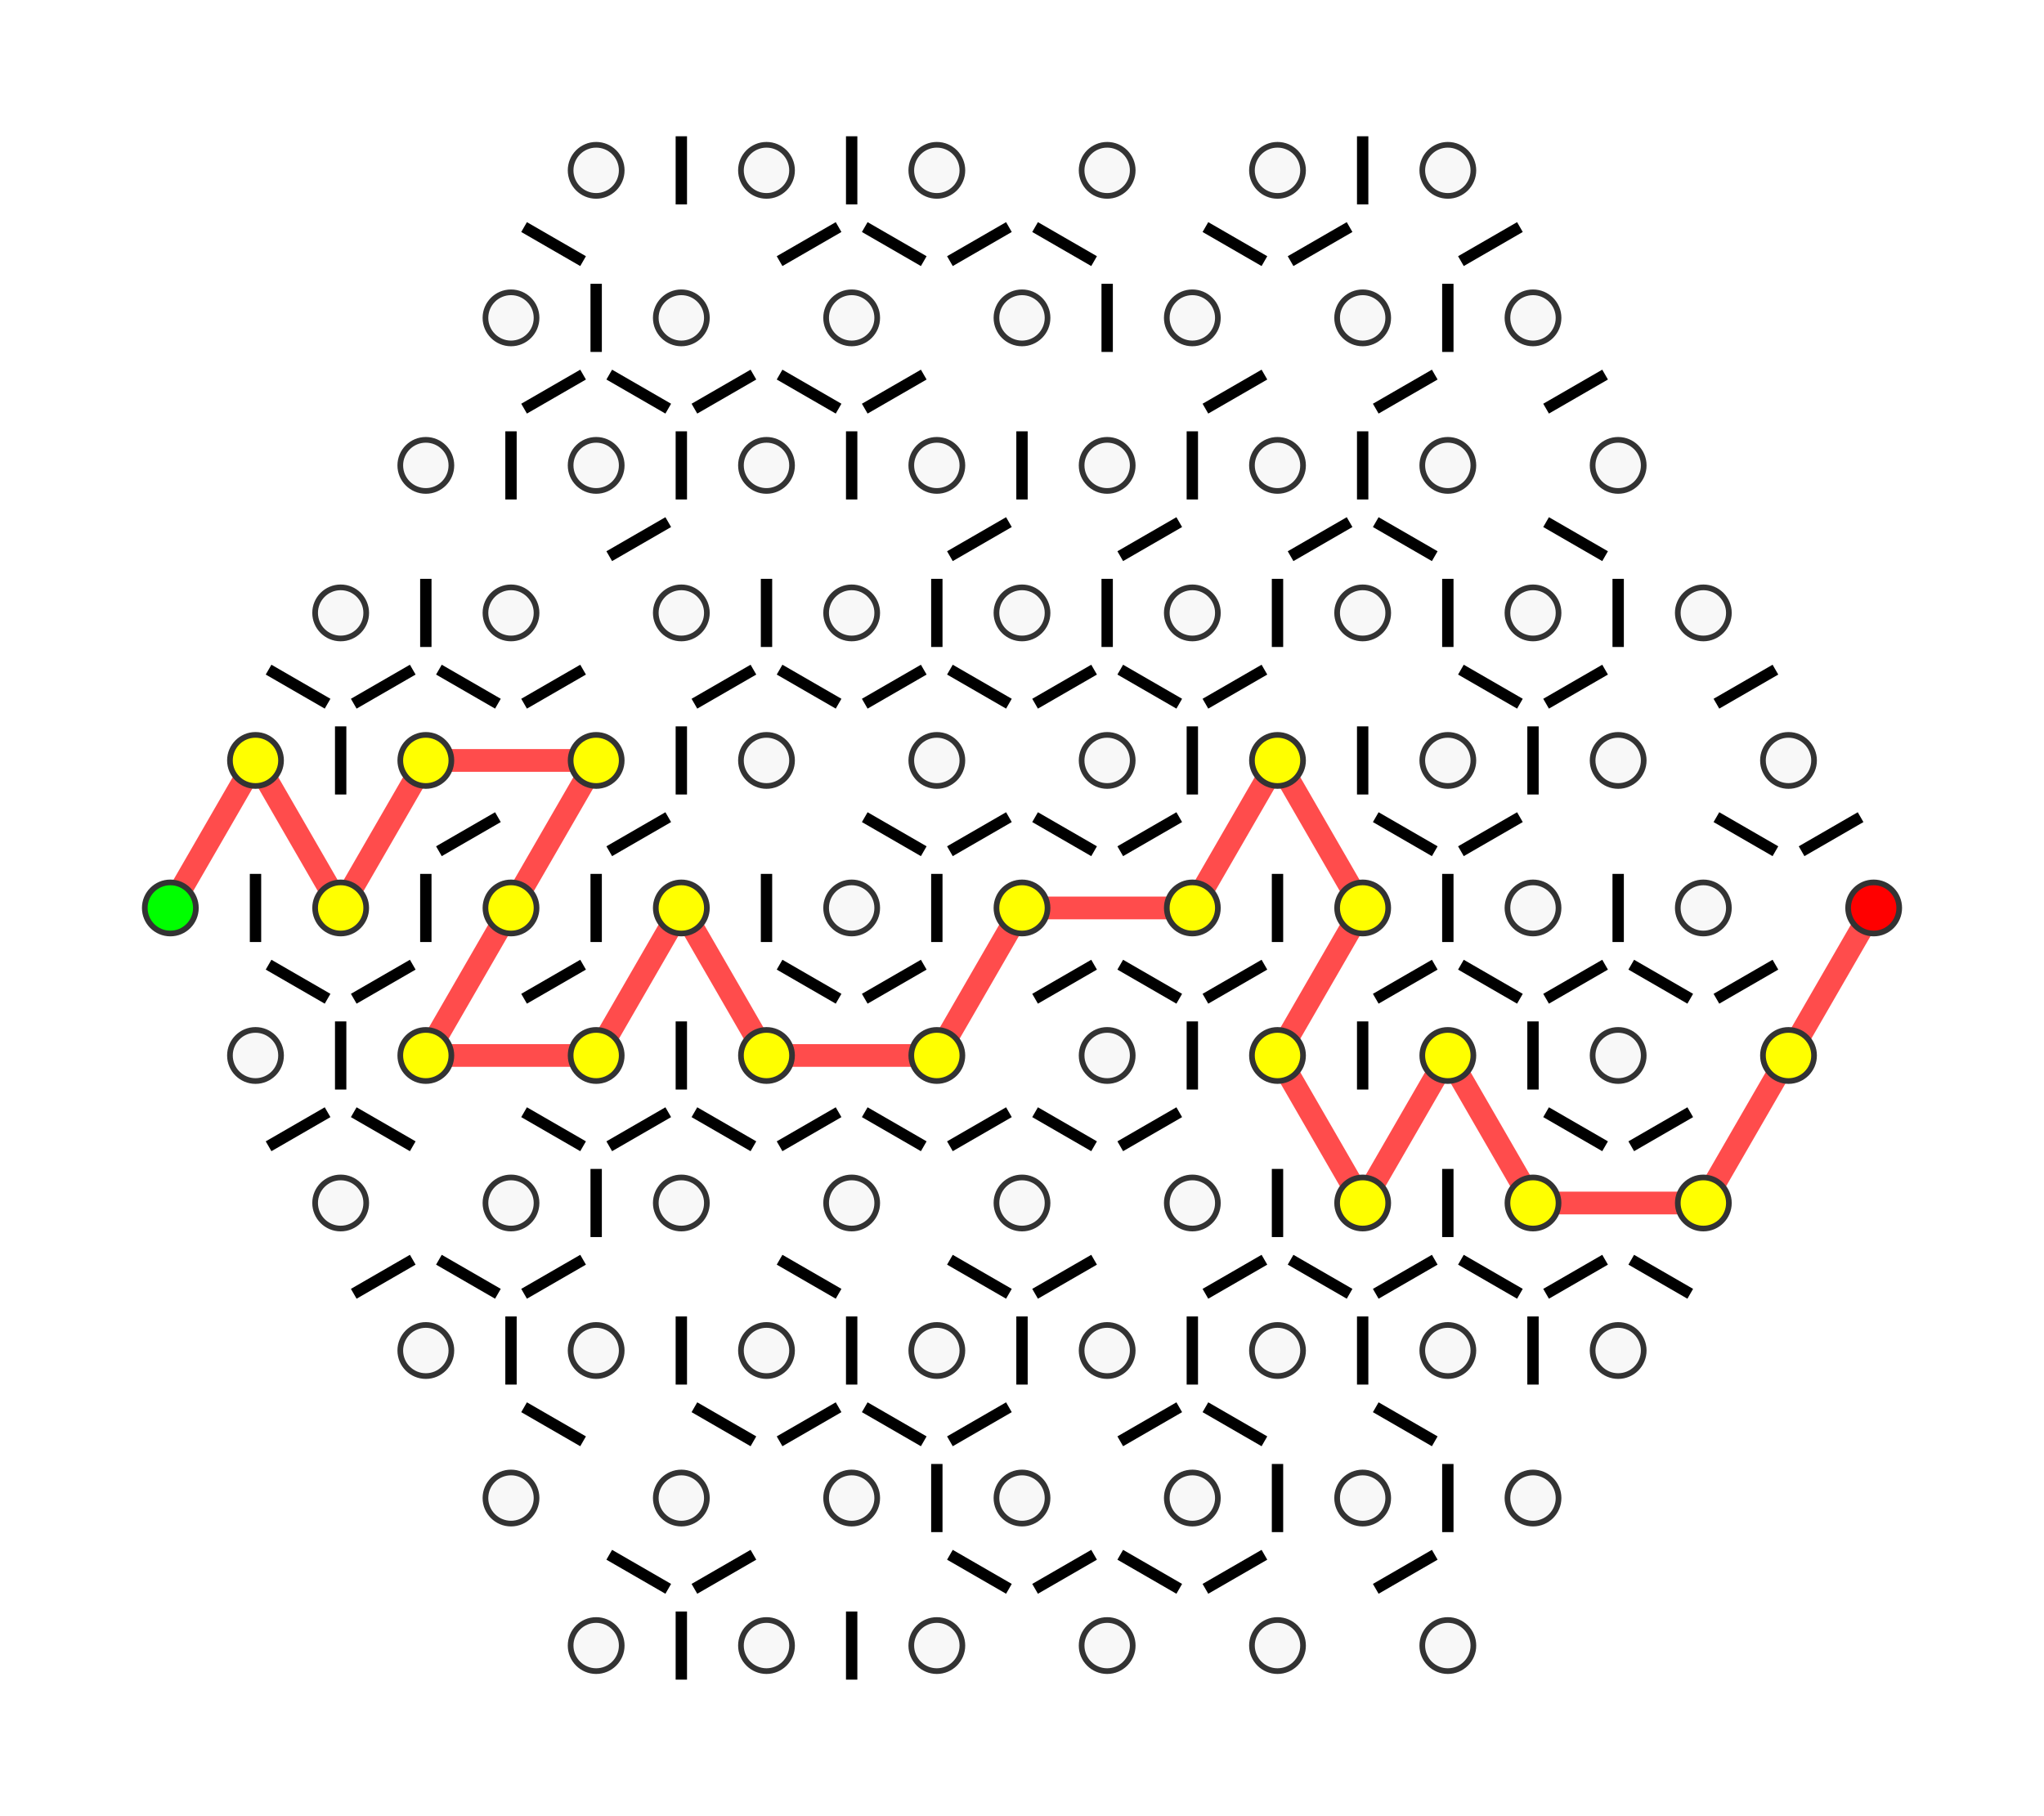 <svg width="360" height="319.808" xmlns="http://www.w3.org/2000/svg">
  <rect width="100%" height="100%" fill="#ffffff"/>
  <path d="M 30 159.904 L 45 133.923 L 60 159.904 L 75 133.923 L 105 133.923 L 90 159.904 L 75 185.885 L 105 185.885 L 120 159.904 L 135 185.885 L 165 185.885 L 180 159.904 L 210 159.904 L 225 133.923 L 240 159.904 L 225 185.885 L 240 211.865 L 255 185.885 L 270 211.865 L 300 211.865 L 315 185.885 L 330 159.904" stroke="#ff0000" stroke-width="4" fill="none" opacity="0.7"/>
  <line x1="47.304" y1="201.875" x2="57.696" y2="195.875" stroke="#000000" stroke-width="2"/>
  <line x1="62.304" y1="227.856" x2="72.696" y2="221.856" stroke="#000000" stroke-width="2"/>
  <line x1="45" y1="153.904" x2="45" y2="165.904" stroke="#000000" stroke-width="2"/>
  <line x1="62.304" y1="175.894" x2="72.696" y2="169.894" stroke="#000000" stroke-width="2"/>
  <line x1="47.304" y1="169.894" x2="57.696" y2="175.894" stroke="#000000" stroke-width="2"/>
  <line x1="60" y1="179.885" x2="60" y2="191.885" stroke="#000000" stroke-width="2"/>
  <line x1="62.304" y1="195.875" x2="72.696" y2="201.875" stroke="#000000" stroke-width="2"/>
  <line x1="92.304" y1="227.856" x2="102.696" y2="221.856" stroke="#000000" stroke-width="2"/>
  <line x1="77.304" y1="221.856" x2="87.696" y2="227.856" stroke="#000000" stroke-width="2"/>
  <line x1="90" y1="231.846" x2="90" y2="243.846" stroke="#000000" stroke-width="2"/>
  <line x1="92.304" y1="247.836" x2="102.696" y2="253.836" stroke="#000000" stroke-width="2"/>
  <line x1="122.304" y1="279.817" x2="132.696" y2="273.817" stroke="#000000" stroke-width="2"/>
  <line x1="107.304" y1="273.817" x2="117.696" y2="279.817" stroke="#000000" stroke-width="2"/>
  <line x1="120" y1="283.808" x2="120" y2="295.808" stroke="#000000" stroke-width="2"/>
  <line x1="47.304" y1="117.933" x2="57.696" y2="123.933" stroke="#000000" stroke-width="2"/>
  <line x1="60" y1="127.923" x2="60" y2="139.923" stroke="#000000" stroke-width="2"/>
  <line x1="77.304" y1="149.913" x2="87.696" y2="143.913" stroke="#000000" stroke-width="2"/>
  <line x1="72.696" y1="117.933" x2="62.304" y2="123.933" stroke="#000000" stroke-width="2"/>
  <line x1="75" y1="153.904" x2="75" y2="165.904" stroke="#000000" stroke-width="2"/>
  <line x1="92.304" y1="175.894" x2="102.696" y2="169.894" stroke="#000000" stroke-width="2"/>
  <line x1="107.304" y1="201.875" x2="117.696" y2="195.875" stroke="#000000" stroke-width="2"/>
  <line x1="92.304" y1="195.875" x2="102.696" y2="201.875" stroke="#000000" stroke-width="2"/>
  <line x1="105" y1="205.865" x2="105" y2="217.865" stroke="#000000" stroke-width="2"/>
  <line x1="120" y1="231.846" x2="120" y2="243.846" stroke="#000000" stroke-width="2"/>
  <line x1="137.304" y1="253.836" x2="147.696" y2="247.836" stroke="#000000" stroke-width="2"/>
  <line x1="122.304" y1="247.836" x2="132.696" y2="253.836" stroke="#000000" stroke-width="2"/>
  <line x1="150" y1="283.808" x2="150" y2="295.808" stroke="#000000" stroke-width="2"/>
  <line x1="75" y1="101.942" x2="75" y2="113.942" stroke="#000000" stroke-width="2"/>
  <line x1="77.304" y1="117.933" x2="87.696" y2="123.933" stroke="#000000" stroke-width="2"/>
  <line x1="107.304" y1="149.913" x2="117.696" y2="143.913" stroke="#000000" stroke-width="2"/>
  <line x1="102.696" y1="117.933" x2="92.304" y2="123.933" stroke="#000000" stroke-width="2"/>
  <line x1="105" y1="153.904" x2="105" y2="165.904" stroke="#000000" stroke-width="2"/>
  <line x1="120" y1="179.885" x2="120" y2="191.885" stroke="#000000" stroke-width="2"/>
  <line x1="137.304" y1="201.875" x2="147.696" y2="195.875" stroke="#000000" stroke-width="2"/>
  <line x1="122.304" y1="195.875" x2="132.696" y2="201.875" stroke="#000000" stroke-width="2"/>
  <line x1="137.304" y1="221.856" x2="147.696" y2="227.856" stroke="#000000" stroke-width="2"/>
  <line x1="150" y1="231.846" x2="150" y2="243.846" stroke="#000000" stroke-width="2"/>
  <line x1="167.304" y1="253.836" x2="177.696" y2="247.836" stroke="#000000" stroke-width="2"/>
  <line x1="152.304" y1="247.836" x2="162.696" y2="253.836" stroke="#000000" stroke-width="2"/>
  <line x1="165" y1="257.827" x2="165" y2="269.827" stroke="#000000" stroke-width="2"/>
  <line x1="182.304" y1="279.817" x2="192.696" y2="273.817" stroke="#000000" stroke-width="2"/>
  <line x1="167.304" y1="273.817" x2="177.696" y2="279.817" stroke="#000000" stroke-width="2"/>
  <line x1="105" y1="61.981" x2="105" y2="49.981" stroke="#000000" stroke-width="2"/>
  <line x1="102.696" y1="45.99" x2="92.304" y2="39.99" stroke="#000000" stroke-width="2"/>
  <line x1="120" y1="87.962" x2="120" y2="75.962" stroke="#000000" stroke-width="2"/>
  <line x1="90" y1="75.962" x2="90" y2="87.962" stroke="#000000" stroke-width="2"/>
  <line x1="102.696" y1="65.971" x2="92.304" y2="71.971" stroke="#000000" stroke-width="2"/>
  <line x1="117.696" y1="71.971" x2="107.304" y2="65.971" stroke="#000000" stroke-width="2"/>
  <line x1="135" y1="113.942" x2="135" y2="101.942" stroke="#000000" stroke-width="2"/>
  <line x1="117.696" y1="91.952" x2="107.304" y2="97.952" stroke="#000000" stroke-width="2"/>
  <line x1="120" y1="127.923" x2="120" y2="139.923" stroke="#000000" stroke-width="2"/>
  <line x1="132.696" y1="117.933" x2="122.304" y2="123.933" stroke="#000000" stroke-width="2"/>
  <line x1="147.696" y1="123.933" x2="137.304" y2="117.933" stroke="#000000" stroke-width="2"/>
  <line x1="165" y1="165.904" x2="165" y2="153.904" stroke="#000000" stroke-width="2"/>
  <line x1="135" y1="153.904" x2="135" y2="165.904" stroke="#000000" stroke-width="2"/>
  <line x1="152.304" y1="175.894" x2="162.696" y2="169.894" stroke="#000000" stroke-width="2"/>
  <line x1="162.696" y1="149.913" x2="152.304" y2="143.913" stroke="#000000" stroke-width="2"/>
  <line x1="137.304" y1="169.894" x2="147.696" y2="175.894" stroke="#000000" stroke-width="2"/>
  <line x1="167.304" y1="201.875" x2="177.696" y2="195.875" stroke="#000000" stroke-width="2"/>
  <line x1="152.304" y1="195.875" x2="162.696" y2="201.875" stroke="#000000" stroke-width="2"/>
  <line x1="182.304" y1="227.856" x2="192.696" y2="221.856" stroke="#000000" stroke-width="2"/>
  <line x1="192.696" y1="201.875" x2="182.304" y2="195.875" stroke="#000000" stroke-width="2"/>
  <line x1="167.304" y1="221.856" x2="177.696" y2="227.856" stroke="#000000" stroke-width="2"/>
  <line x1="210" y1="243.846" x2="210" y2="231.846" stroke="#000000" stroke-width="2"/>
  <line x1="180" y1="231.846" x2="180" y2="243.846" stroke="#000000" stroke-width="2"/>
  <line x1="197.304" y1="253.836" x2="207.696" y2="247.836" stroke="#000000" stroke-width="2"/>
  <line x1="225" y1="269.827" x2="225" y2="257.827" stroke="#000000" stroke-width="2"/>
  <line x1="212.304" y1="279.817" x2="222.696" y2="273.817" stroke="#000000" stroke-width="2"/>
  <line x1="222.696" y1="253.836" x2="212.304" y2="247.836" stroke="#000000" stroke-width="2"/>
  <line x1="197.304" y1="273.817" x2="207.696" y2="279.817" stroke="#000000" stroke-width="2"/>
  <line x1="120" y1="36" x2="120" y2="24" stroke="#000000" stroke-width="2"/>
  <line x1="150" y1="87.962" x2="150" y2="75.962" stroke="#000000" stroke-width="2"/>
  <line x1="132.696" y1="65.971" x2="122.304" y2="71.971" stroke="#000000" stroke-width="2"/>
  <line x1="147.696" y1="71.971" x2="137.304" y2="65.971" stroke="#000000" stroke-width="2"/>
  <line x1="165" y1="113.942" x2="165" y2="101.942" stroke="#000000" stroke-width="2"/>
  <line x1="167.304" y1="149.913" x2="177.696" y2="143.913" stroke="#000000" stroke-width="2"/>
  <line x1="162.696" y1="117.933" x2="152.304" y2="123.933" stroke="#000000" stroke-width="2"/>
  <line x1="177.696" y1="123.933" x2="167.304" y2="117.933" stroke="#000000" stroke-width="2"/>
  <line x1="182.304" y1="175.894" x2="192.696" y2="169.894" stroke="#000000" stroke-width="2"/>
  <line x1="192.696" y1="149.913" x2="182.304" y2="143.913" stroke="#000000" stroke-width="2"/>
  <line x1="210" y1="191.885" x2="210" y2="179.885" stroke="#000000" stroke-width="2"/>
  <line x1="197.304" y1="201.875" x2="207.696" y2="195.875" stroke="#000000" stroke-width="2"/>
  <line x1="207.696" y1="175.894" x2="197.304" y2="169.894" stroke="#000000" stroke-width="2"/>
  <line x1="225" y1="217.865" x2="225" y2="205.865" stroke="#000000" stroke-width="2"/>
  <line x1="212.304" y1="227.856" x2="222.696" y2="221.856" stroke="#000000" stroke-width="2"/>
  <line x1="240" y1="243.846" x2="240" y2="231.846" stroke="#000000" stroke-width="2"/>
  <line x1="237.696" y1="227.856" x2="227.304" y2="221.856" stroke="#000000" stroke-width="2"/>
  <line x1="255" y1="269.827" x2="255" y2="257.827" stroke="#000000" stroke-width="2"/>
  <line x1="242.304" y1="279.817" x2="252.696" y2="273.817" stroke="#000000" stroke-width="2"/>
  <line x1="252.696" y1="253.836" x2="242.304" y2="247.836" stroke="#000000" stroke-width="2"/>
  <line x1="150" y1="36" x2="150" y2="24" stroke="#000000" stroke-width="2"/>
  <line x1="147.696" y1="39.99" x2="137.304" y2="45.99" stroke="#000000" stroke-width="2"/>
  <line x1="162.696" y1="45.99" x2="152.304" y2="39.99" stroke="#000000" stroke-width="2"/>
  <line x1="180" y1="87.962" x2="180" y2="75.962" stroke="#000000" stroke-width="2"/>
  <line x1="162.696" y1="65.971" x2="152.304" y2="71.971" stroke="#000000" stroke-width="2"/>
  <line x1="195" y1="113.942" x2="195" y2="101.942" stroke="#000000" stroke-width="2"/>
  <line x1="177.696" y1="91.952" x2="167.304" y2="97.952" stroke="#000000" stroke-width="2"/>
  <line x1="210" y1="139.923" x2="210" y2="127.923" stroke="#000000" stroke-width="2"/>
  <line x1="197.304" y1="149.913" x2="207.696" y2="143.913" stroke="#000000" stroke-width="2"/>
  <line x1="192.696" y1="117.933" x2="182.304" y2="123.933" stroke="#000000" stroke-width="2"/>
  <line x1="207.696" y1="123.933" x2="197.304" y2="117.933" stroke="#000000" stroke-width="2"/>
  <line x1="225" y1="165.904" x2="225" y2="153.904" stroke="#000000" stroke-width="2"/>
  <line x1="212.304" y1="175.894" x2="222.696" y2="169.894" stroke="#000000" stroke-width="2"/>
  <line x1="240" y1="191.885" x2="240" y2="179.885" stroke="#000000" stroke-width="2"/>
  <line x1="255" y1="217.865" x2="255" y2="205.865" stroke="#000000" stroke-width="2"/>
  <line x1="242.304" y1="227.856" x2="252.696" y2="221.856" stroke="#000000" stroke-width="2"/>
  <line x1="270" y1="243.846" x2="270" y2="231.846" stroke="#000000" stroke-width="2"/>
  <line x1="267.696" y1="227.856" x2="257.304" y2="221.856" stroke="#000000" stroke-width="2"/>
  <line x1="195" y1="61.981" x2="195" y2="49.981" stroke="#000000" stroke-width="2"/>
  <line x1="177.696" y1="39.99" x2="167.304" y2="45.99" stroke="#000000" stroke-width="2"/>
  <line x1="192.696" y1="45.99" x2="182.304" y2="39.99" stroke="#000000" stroke-width="2"/>
  <line x1="210" y1="87.962" x2="210" y2="75.962" stroke="#000000" stroke-width="2"/>
  <line x1="225" y1="113.942" x2="225" y2="101.942" stroke="#000000" stroke-width="2"/>
  <line x1="207.696" y1="91.952" x2="197.304" y2="97.952" stroke="#000000" stroke-width="2"/>
  <line x1="240" y1="139.923" x2="240" y2="127.923" stroke="#000000" stroke-width="2"/>
  <line x1="222.696" y1="117.933" x2="212.304" y2="123.933" stroke="#000000" stroke-width="2"/>
  <line x1="255" y1="165.904" x2="255" y2="153.904" stroke="#000000" stroke-width="2"/>
  <line x1="242.304" y1="175.894" x2="252.696" y2="169.894" stroke="#000000" stroke-width="2"/>
  <line x1="252.696" y1="149.913" x2="242.304" y2="143.913" stroke="#000000" stroke-width="2"/>
  <line x1="270" y1="191.885" x2="270" y2="179.885" stroke="#000000" stroke-width="2"/>
  <line x1="267.696" y1="175.894" x2="257.304" y2="169.894" stroke="#000000" stroke-width="2"/>
  <line x1="272.304" y1="227.856" x2="282.696" y2="221.856" stroke="#000000" stroke-width="2"/>
  <line x1="282.696" y1="201.875" x2="272.304" y2="195.875" stroke="#000000" stroke-width="2"/>
  <line x1="297.696" y1="227.856" x2="287.304" y2="221.856" stroke="#000000" stroke-width="2"/>
  <line x1="222.696" y1="45.99" x2="212.304" y2="39.99" stroke="#000000" stroke-width="2"/>
  <line x1="240" y1="87.962" x2="240" y2="75.962" stroke="#000000" stroke-width="2"/>
  <line x1="222.696" y1="65.971" x2="212.304" y2="71.971" stroke="#000000" stroke-width="2"/>
  <line x1="255" y1="113.942" x2="255" y2="101.942" stroke="#000000" stroke-width="2"/>
  <line x1="237.696" y1="91.952" x2="227.304" y2="97.952" stroke="#000000" stroke-width="2"/>
  <line x1="252.696" y1="97.952" x2="242.304" y2="91.952" stroke="#000000" stroke-width="2"/>
  <line x1="270" y1="139.923" x2="270" y2="127.923" stroke="#000000" stroke-width="2"/>
  <line x1="257.304" y1="149.913" x2="267.696" y2="143.913" stroke="#000000" stroke-width="2"/>
  <line x1="267.696" y1="123.933" x2="257.304" y2="117.933" stroke="#000000" stroke-width="2"/>
  <line x1="285" y1="165.904" x2="285" y2="153.904" stroke="#000000" stroke-width="2"/>
  <line x1="272.304" y1="175.894" x2="282.696" y2="169.894" stroke="#000000" stroke-width="2"/>
  <line x1="287.304" y1="201.875" x2="297.696" y2="195.875" stroke="#000000" stroke-width="2"/>
  <line x1="297.696" y1="175.894" x2="287.304" y2="169.894" stroke="#000000" stroke-width="2"/>
  <line x1="240" y1="36" x2="240" y2="24" stroke="#000000" stroke-width="2"/>
  <line x1="255" y1="61.981" x2="255" y2="49.981" stroke="#000000" stroke-width="2"/>
  <line x1="237.696" y1="39.99" x2="227.304" y2="45.99" stroke="#000000" stroke-width="2"/>
  <line x1="252.696" y1="65.971" x2="242.304" y2="71.971" stroke="#000000" stroke-width="2"/>
  <line x1="285" y1="113.942" x2="285" y2="101.942" stroke="#000000" stroke-width="2"/>
  <line x1="282.696" y1="97.952" x2="272.304" y2="91.952" stroke="#000000" stroke-width="2"/>
  <line x1="282.696" y1="117.933" x2="272.304" y2="123.933" stroke="#000000" stroke-width="2"/>
  <line x1="302.304" y1="175.894" x2="312.696" y2="169.894" stroke="#000000" stroke-width="2"/>
  <line x1="312.696" y1="149.913" x2="302.304" y2="143.913" stroke="#000000" stroke-width="2"/>
  <line x1="267.696" y1="39.99" x2="257.304" y2="45.99" stroke="#000000" stroke-width="2"/>
  <line x1="282.696" y1="65.971" x2="272.304" y2="71.971" stroke="#000000" stroke-width="2"/>
  <line x1="317.304" y1="149.913" x2="327.696" y2="143.913" stroke="#000000" stroke-width="2"/>
  <line x1="312.696" y1="117.933" x2="302.304" y2="123.933" stroke="#000000" stroke-width="2"/>
  <circle cx="30" cy="159.904" r="4.5" fill="#00ff00" stroke="#333" stroke-width="1"/>
  <circle cx="45" cy="185.885" r="4.5" fill="#f8f8f8" stroke="#333" stroke-width="1"/>
  <circle cx="60" cy="211.865" r="4.5" fill="#f8f8f8" stroke="#333" stroke-width="1"/>
  <circle cx="75" cy="237.846" r="4.5" fill="#f8f8f8" stroke="#333" stroke-width="1"/>
  <circle cx="90" cy="263.827" r="4.5" fill="#f8f8f8" stroke="#333" stroke-width="1"/>
  <circle cx="105" cy="289.808" r="4.5" fill="#f8f8f8" stroke="#333" stroke-width="1"/>
  <circle cx="45" cy="133.923" r="4.5" fill="#ffff00" stroke="#333" stroke-width="1"/>
  <circle cx="60" cy="159.904" r="4.5" fill="#ffff00" stroke="#333" stroke-width="1"/>
  <circle cx="75" cy="185.885" r="4.5" fill="#ffff00" stroke="#333" stroke-width="1"/>
  <circle cx="90" cy="211.865" r="4.5" fill="#f8f8f8" stroke="#333" stroke-width="1"/>
  <circle cx="105" cy="237.846" r="4.5" fill="#f8f8f8" stroke="#333" stroke-width="1"/>
  <circle cx="120" cy="263.827" r="4.5" fill="#f8f8f8" stroke="#333" stroke-width="1"/>
  <circle cx="135" cy="289.808" r="4.5" fill="#f8f8f8" stroke="#333" stroke-width="1"/>
  <circle cx="60" cy="107.942" r="4.5" fill="#f8f8f8" stroke="#333" stroke-width="1"/>
  <circle cx="75" cy="133.923" r="4.5" fill="#ffff00" stroke="#333" stroke-width="1"/>
  <circle cx="90" cy="159.904" r="4.5" fill="#ffff00" stroke="#333" stroke-width="1"/>
  <circle cx="105" cy="185.885" r="4.5" fill="#ffff00" stroke="#333" stroke-width="1"/>
  <circle cx="120" cy="211.865" r="4.5" fill="#f8f8f8" stroke="#333" stroke-width="1"/>
  <circle cx="135" cy="237.846" r="4.5" fill="#f8f8f8" stroke="#333" stroke-width="1"/>
  <circle cx="150" cy="263.827" r="4.5" fill="#f8f8f8" stroke="#333" stroke-width="1"/>
  <circle cx="165" cy="289.808" r="4.5" fill="#f8f8f8" stroke="#333" stroke-width="1"/>
  <circle cx="75" cy="81.962" r="4.5" fill="#f8f8f8" stroke="#333" stroke-width="1"/>
  <circle cx="90" cy="107.942" r="4.5" fill="#f8f8f8" stroke="#333" stroke-width="1"/>
  <circle cx="105" cy="133.923" r="4.5" fill="#ffff00" stroke="#333" stroke-width="1"/>
  <circle cx="120" cy="159.904" r="4.5" fill="#ffff00" stroke="#333" stroke-width="1"/>
  <circle cx="135" cy="185.885" r="4.5" fill="#ffff00" stroke="#333" stroke-width="1"/>
  <circle cx="150" cy="211.865" r="4.5" fill="#f8f8f8" stroke="#333" stroke-width="1"/>
  <circle cx="165" cy="237.846" r="4.5" fill="#f8f8f8" stroke="#333" stroke-width="1"/>
  <circle cx="180" cy="263.827" r="4.5" fill="#f8f8f8" stroke="#333" stroke-width="1"/>
  <circle cx="195" cy="289.808" r="4.5" fill="#f8f8f8" stroke="#333" stroke-width="1"/>
  <circle cx="90" cy="55.981" r="4.5" fill="#f8f8f8" stroke="#333" stroke-width="1"/>
  <circle cx="105" cy="81.962" r="4.5" fill="#f8f8f8" stroke="#333" stroke-width="1"/>
  <circle cx="120" cy="107.942" r="4.5" fill="#f8f8f8" stroke="#333" stroke-width="1"/>
  <circle cx="135" cy="133.923" r="4.5" fill="#f8f8f8" stroke="#333" stroke-width="1"/>
  <circle cx="150" cy="159.904" r="4.5" fill="#f8f8f8" stroke="#333" stroke-width="1"/>
  <circle cx="165" cy="185.885" r="4.5" fill="#ffff00" stroke="#333" stroke-width="1"/>
  <circle cx="180" cy="211.865" r="4.5" fill="#f8f8f8" stroke="#333" stroke-width="1"/>
  <circle cx="195" cy="237.846" r="4.5" fill="#f8f8f8" stroke="#333" stroke-width="1"/>
  <circle cx="210" cy="263.827" r="4.5" fill="#f8f8f8" stroke="#333" stroke-width="1"/>
  <circle cx="225" cy="289.808" r="4.5" fill="#f8f8f8" stroke="#333" stroke-width="1"/>
  <circle cx="105" cy="30" r="4.5" fill="#f8f8f8" stroke="#333" stroke-width="1"/>
  <circle cx="120" cy="55.981" r="4.5" fill="#f8f8f8" stroke="#333" stroke-width="1"/>
  <circle cx="135" cy="81.962" r="4.5" fill="#f8f8f8" stroke="#333" stroke-width="1"/>
  <circle cx="150" cy="107.942" r="4.5" fill="#f8f8f8" stroke="#333" stroke-width="1"/>
  <circle cx="165" cy="133.923" r="4.5" fill="#f8f8f8" stroke="#333" stroke-width="1"/>
  <circle cx="180" cy="159.904" r="4.5" fill="#ffff00" stroke="#333" stroke-width="1"/>
  <circle cx="195" cy="185.885" r="4.5" fill="#f8f8f8" stroke="#333" stroke-width="1"/>
  <circle cx="210" cy="211.865" r="4.5" fill="#f8f8f8" stroke="#333" stroke-width="1"/>
  <circle cx="225" cy="237.846" r="4.5" fill="#f8f8f8" stroke="#333" stroke-width="1"/>
  <circle cx="240" cy="263.827" r="4.5" fill="#f8f8f8" stroke="#333" stroke-width="1"/>
  <circle cx="255" cy="289.808" r="4.5" fill="#f8f8f8" stroke="#333" stroke-width="1"/>
  <circle cx="135" cy="30" r="4.5" fill="#f8f8f8" stroke="#333" stroke-width="1"/>
  <circle cx="150" cy="55.981" r="4.5" fill="#f8f8f8" stroke="#333" stroke-width="1"/>
  <circle cx="165" cy="81.962" r="4.5" fill="#f8f8f8" stroke="#333" stroke-width="1"/>
  <circle cx="180" cy="107.942" r="4.5" fill="#f8f8f8" stroke="#333" stroke-width="1"/>
  <circle cx="195" cy="133.923" r="4.5" fill="#f8f8f8" stroke="#333" stroke-width="1"/>
  <circle cx="210" cy="159.904" r="4.5" fill="#ffff00" stroke="#333" stroke-width="1"/>
  <circle cx="225" cy="185.885" r="4.5" fill="#ffff00" stroke="#333" stroke-width="1"/>
  <circle cx="240" cy="211.865" r="4.5" fill="#ffff00" stroke="#333" stroke-width="1"/>
  <circle cx="255" cy="237.846" r="4.5" fill="#f8f8f8" stroke="#333" stroke-width="1"/>
  <circle cx="270" cy="263.827" r="4.5" fill="#f8f8f8" stroke="#333" stroke-width="1"/>
  <circle cx="165" cy="30" r="4.5" fill="#f8f8f8" stroke="#333" stroke-width="1"/>
  <circle cx="180" cy="55.981" r="4.5" fill="#f8f8f8" stroke="#333" stroke-width="1"/>
  <circle cx="195" cy="81.962" r="4.5" fill="#f8f8f8" stroke="#333" stroke-width="1"/>
  <circle cx="210" cy="107.942" r="4.5" fill="#f8f8f8" stroke="#333" stroke-width="1"/>
  <circle cx="225" cy="133.923" r="4.5" fill="#ffff00" stroke="#333" stroke-width="1"/>
  <circle cx="240" cy="159.904" r="4.5" fill="#ffff00" stroke="#333" stroke-width="1"/>
  <circle cx="255" cy="185.885" r="4.5" fill="#ffff00" stroke="#333" stroke-width="1"/>
  <circle cx="270" cy="211.865" r="4.5" fill="#ffff00" stroke="#333" stroke-width="1"/>
  <circle cx="285" cy="237.846" r="4.5" fill="#f8f8f8" stroke="#333" stroke-width="1"/>
  <circle cx="195" cy="30" r="4.5" fill="#f8f8f8" stroke="#333" stroke-width="1"/>
  <circle cx="210" cy="55.981" r="4.5" fill="#f8f8f8" stroke="#333" stroke-width="1"/>
  <circle cx="225" cy="81.962" r="4.5" fill="#f8f8f8" stroke="#333" stroke-width="1"/>
  <circle cx="240" cy="107.942" r="4.5" fill="#f8f8f8" stroke="#333" stroke-width="1"/>
  <circle cx="255" cy="133.923" r="4.5" fill="#f8f8f8" stroke="#333" stroke-width="1"/>
  <circle cx="270" cy="159.904" r="4.5" fill="#f8f8f8" stroke="#333" stroke-width="1"/>
  <circle cx="285" cy="185.885" r="4.5" fill="#f8f8f8" stroke="#333" stroke-width="1"/>
  <circle cx="300" cy="211.865" r="4.5" fill="#ffff00" stroke="#333" stroke-width="1"/>
  <circle cx="225" cy="30" r="4.5" fill="#f8f8f8" stroke="#333" stroke-width="1"/>
  <circle cx="240" cy="55.981" r="4.5" fill="#f8f8f8" stroke="#333" stroke-width="1"/>
  <circle cx="255" cy="81.962" r="4.5" fill="#f8f8f8" stroke="#333" stroke-width="1"/>
  <circle cx="270" cy="107.942" r="4.5" fill="#f8f8f8" stroke="#333" stroke-width="1"/>
  <circle cx="285" cy="133.923" r="4.5" fill="#f8f8f8" stroke="#333" stroke-width="1"/>
  <circle cx="300" cy="159.904" r="4.5" fill="#f8f8f8" stroke="#333" stroke-width="1"/>
  <circle cx="315" cy="185.885" r="4.5" fill="#ffff00" stroke="#333" stroke-width="1"/>
  <circle cx="255" cy="30" r="4.5" fill="#f8f8f8" stroke="#333" stroke-width="1"/>
  <circle cx="270" cy="55.981" r="4.5" fill="#f8f8f8" stroke="#333" stroke-width="1"/>
  <circle cx="285" cy="81.962" r="4.5" fill="#f8f8f8" stroke="#333" stroke-width="1"/>
  <circle cx="300" cy="107.942" r="4.5" fill="#f8f8f8" stroke="#333" stroke-width="1"/>
  <circle cx="315" cy="133.923" r="4.5" fill="#f8f8f8" stroke="#333" stroke-width="1"/>
  <circle cx="330" cy="159.904" r="4.5" fill="#ff0000" stroke="#333" stroke-width="1"/>
</svg>